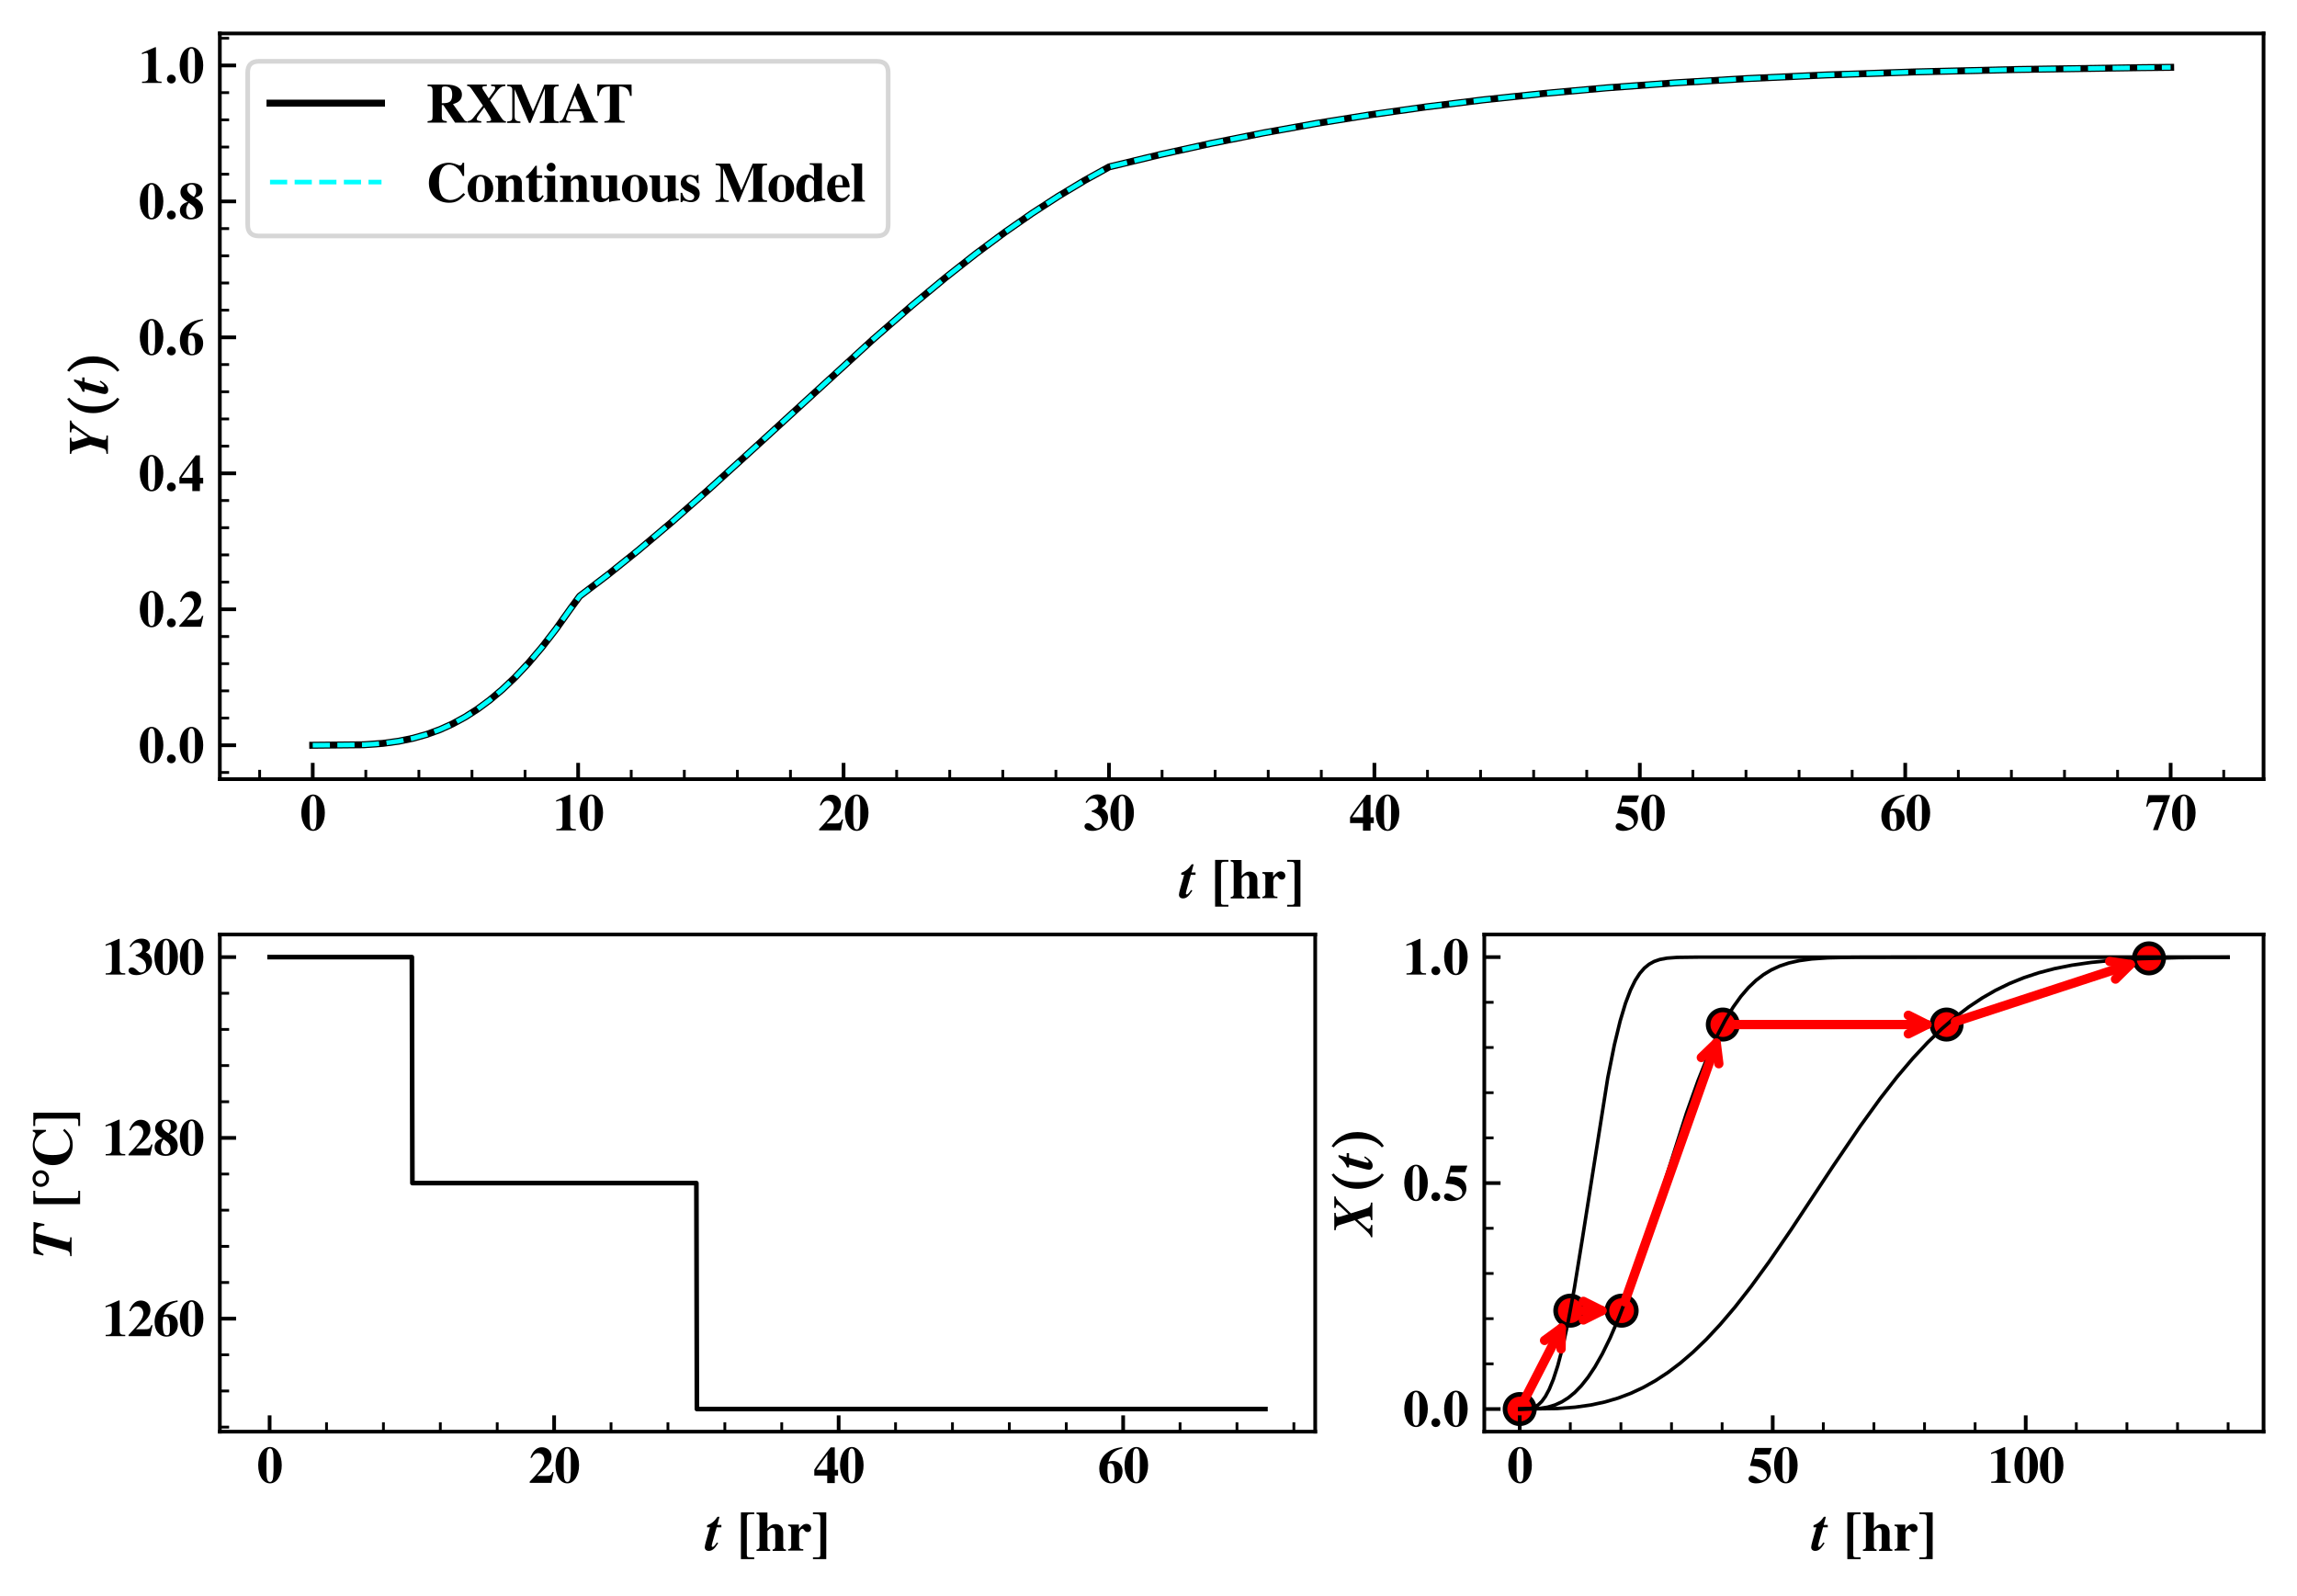 <?xml version="1.0" encoding="utf-8" standalone="no"?>
<!DOCTYPE svg PUBLIC "-//W3C//DTD SVG 1.1//EN"
  "http://www.w3.org/Graphics/SVG/1.1/DTD/svg11.dtd">
<svg xmlns:xlink="http://www.w3.org/1999/xlink" width="494.44pt" height="343.563pt" viewBox="0 0 494.44 343.563" xmlns="http://www.w3.org/2000/svg" version="1.1">
 <defs>
  <style type="text/css">*{stroke-linejoin: round; stroke-linecap: butt}</style>
 </defs>
 <g id="figure_1">
  <g id="patch_1">
   <path d="M 0 343.563 
L 494.44 343.563 
L 494.44 0 
L 0 0 
z
" style="fill: #ffffff"/>
  </g>
  <g id="axes_1">
   <g id="patch_2">
    <path d="M 47.32 167.712 
L 487.24 167.712 
L 487.24 7.2 
L 47.32 7.2 
z
" style="fill: #ffffff"/>
   </g>
   <g id="matplotlib.axis_1">
    <g id="xtick_1">
     <g id="line2d_1">
      <defs>
       <path id="m9b2e7200a1" d="M 0 0 
L 0 -3.5 
" style="stroke: #000000; stroke-width: 0.8"/>
      </defs>
      <g>
       <use xlink:href="#m9b2e7200a1" x="67.316" y="167.712" style="stroke: #000000; stroke-width: 0.8"/>
      </g>
     </g>
     <g id="text_1">
      <!-- $\mathdefault{0}$ -->
      <g transform="translate(64.589 178.735) scale(0.11 -0.11)">
       <defs>
        <path id="TeXGyreTermesX-Bold-30" d="M 3046 2166 
C 3046 3440 2426 4403 1600 4403 
C 1184 4403 762 4123 499 3664 
C 294 3313 154 2714 154 2185 
C 154 873 755 -64 1606 -64 
C 2432 -64 3046 886 3046 2166 
z
M 2035 1434 
C 2035 1058 1984 561 1926 389 
C 1856 203 1754 114 1606 114 
C 1286 114 1165 491 1165 1434 
L 1165 2892 
C 1165 3855 1286 4224 1594 4224 
C 1907 4224 2035 3829 2035 2892 
L 2035 1434 
z
" transform="scale(0.016)"/>
       </defs>
       <use xlink:href="#TeXGyreTermesX-Bold-30" transform="scale(0.996)"/>
      </g>
     </g>
    </g>
    <g id="xtick_2">
     <g id="line2d_2">
      <g>
       <use xlink:href="#m9b2e7200a1" x="124.448" y="167.712" style="stroke: #000000; stroke-width: 0.8"/>
      </g>
     </g>
     <g id="text_2">
      <!-- $\mathdefault{10}$ -->
      <g transform="translate(118.994 178.735) scale(0.11 -0.11)">
       <defs>
        <path id="TeXGyreTermesX-Bold-31" d="M 2829 0 
L 2829 159 
C 2246 159 2138 255 2138 746 
L 2138 4384 
L 2029 4384 
L 416 3686 
L 416 3521 
C 474 3540 525 3559 544 3572 
C 717 3635 877 3680 960 3680 
C 1120 3680 1190 3540 1190 3241 
L 1190 790 
C 1190 267 1062 159 429 159 
L 429 0 
L 2829 0 
z
" transform="scale(0.016)"/>
       </defs>
       <use xlink:href="#TeXGyreTermesX-Bold-31" transform="scale(0.996)"/>
       <use xlink:href="#TeXGyreTermesX-Bold-30" transform="translate(49.813 0) scale(0.996)"/>
      </g>
     </g>
    </g>
    <g id="xtick_3">
     <g id="line2d_3">
      <g>
       <use xlink:href="#m9b2e7200a1" x="181.581" y="167.712" style="stroke: #000000; stroke-width: 0.8"/>
      </g>
     </g>
     <g id="text_3">
      <!-- $\mathdefault{20}$ -->
      <g transform="translate(176.126 178.735) scale(0.11 -0.11)">
       <defs>
        <path id="TeXGyreTermesX-Bold-32" d="M 3059 1341 
L 2906 1341 
C 2720 884 2643 846 1990 846 
L 1024 846 
L 2061 1824 
C 2566 2301 2790 2726 2790 3210 
C 2790 3889 2298 4373 1606 4373 
C 1286 4373 979 4245 755 4016 
C 506 3768 378 3552 198 3075 
L 378 3075 
C 576 3469 813 3648 1158 3648 
C 1440 3648 1651 3527 1792 3298 
C 1869 3164 1920 2987 1920 2841 
C 1920 2561 1798 2211 1594 1900 
C 1267 1405 1043 1137 109 146 
L 109 0 
L 2771 0 
L 3059 1341 
z
" transform="scale(0.016)"/>
       </defs>
       <use xlink:href="#TeXGyreTermesX-Bold-32" transform="scale(0.996)"/>
       <use xlink:href="#TeXGyreTermesX-Bold-30" transform="translate(49.813 0) scale(0.996)"/>
      </g>
     </g>
    </g>
    <g id="xtick_4">
     <g id="line2d_4">
      <g>
       <use xlink:href="#m9b2e7200a1" x="238.713" y="167.712" style="stroke: #000000; stroke-width: 0.8"/>
      </g>
     </g>
     <g id="text_4">
      <!-- $\mathdefault{30}$ -->
      <g transform="translate(233.259 178.735) scale(0.11 -0.11)">
       <defs>
        <path id="TeXGyreTermesX-Bold-33" d="M 2995 1596 
C 2995 1889 2899 2164 2714 2387 
C 2579 2540 2470 2617 2214 2732 
C 2624 2981 2746 3165 2746 3541 
C 2746 4090 2355 4416 1702 4416 
C 1069 4416 589 4097 237 3440 
L 371 3364 
C 614 3753 826 3900 1158 3900 
C 1562 3900 1811 3645 1811 3242 
C 1811 2822 1587 2598 979 2406 
L 979 2297 
C 1510 2112 1722 2004 1952 1786 
C 2150 1601 2266 1314 2266 1007 
C 2266 548 2022 254 1638 254 
C 1485 254 1363 324 1152 528 
C 902 778 710 880 518 880 
C 275 880 102 728 102 510 
C 102 166 493 -64 1082 -64 
C 2150 -64 2995 664 2995 1596 
z
" transform="scale(0.016)"/>
       </defs>
       <use xlink:href="#TeXGyreTermesX-Bold-33" transform="scale(0.996)"/>
       <use xlink:href="#TeXGyreTermesX-Bold-30" transform="translate(49.813 0) scale(0.996)"/>
      </g>
     </g>
    </g>
    <g id="xtick_5">
     <g id="line2d_5">
      <g>
       <use xlink:href="#m9b2e7200a1" x="295.846" y="167.712" style="stroke: #000000; stroke-width: 0.8"/>
      </g>
     </g>
     <g id="text_5">
      <!-- $\mathdefault{40}$ -->
      <g transform="translate(290.391 178.735) scale(0.11 -0.11)">
       <defs>
        <path id="TeXGyreTermesX-Bold-34" d="M 3040 896 
L 3040 1602 
L 2637 1602 
L 2637 4352 
L 2125 4352 
L 1747 3863 
C 928 2803 506 2219 122 1615 
L 122 896 
L 1709 896 
L 1709 -32 
L 2637 -32 
L 2637 896 
L 3040 896 
z
M 1722 1602 
L 384 1602 
L 1722 3488 
L 1722 1602 
z
" transform="scale(0.016)"/>
       </defs>
       <use xlink:href="#TeXGyreTermesX-Bold-34" transform="scale(0.996)"/>
       <use xlink:href="#TeXGyreTermesX-Bold-30" transform="translate(49.813 0) scale(0.996)"/>
      </g>
     </g>
    </g>
    <g id="xtick_6">
     <g id="line2d_6">
      <g>
       <use xlink:href="#m9b2e7200a1" x="352.978" y="167.712" style="stroke: #000000; stroke-width: 0.8"/>
      </g>
     </g>
     <g id="text_6">
      <!-- $\mathdefault{50}$ -->
      <g transform="translate(347.524 178.735) scale(0.11 -0.11)">
       <defs>
        <path id="TeXGyreTermesX-Bold-35" d="M 3008 4288 
L 947 4288 
L 326 2093 
C 934 2049 1197 2010 1478 1921 
C 2048 1743 2387 1381 2387 960 
C 2387 604 2106 324 1747 324 
C 1600 324 1427 400 1171 591 
C 896 795 704 877 538 877 
C 307 877 141 718 141 496 
C 141 159 512 -64 1082 -64 
C 2138 -64 2886 575 2886 1476 
C 2886 2140 2477 2652 1779 2850 
C 1536 2920 1338 2946 813 2946 
L 954 3481 
L 2733 3481 
L 3008 4288 
z
" transform="scale(0.016)"/>
       </defs>
       <use xlink:href="#TeXGyreTermesX-Bold-35" transform="scale(0.996)"/>
       <use xlink:href="#TeXGyreTermesX-Bold-30" transform="translate(49.813 0) scale(0.996)"/>
      </g>
     </g>
    </g>
    <g id="xtick_7">
     <g id="line2d_7">
      <g>
       <use xlink:href="#m9b2e7200a1" x="410.111" y="167.712" style="stroke: #000000; stroke-width: 0.8"/>
      </g>
     </g>
     <g id="text_7">
      <!-- $\mathdefault{60}$ -->
      <g transform="translate(404.656 178.735) scale(0.11 -0.11)">
       <defs>
        <path id="TeXGyreTermesX-Bold-36" d="M 3040 1427 
C 3040 2193 2573 2688 1843 2688 
C 1638 2688 1498 2663 1306 2580 
C 1542 3515 2074 4030 3008 4221 
L 3008 4387 
C 2157 4266 1760 4126 1274 3796 
C 557 3307 179 2596 179 1752 
C 179 654 768 -64 1664 -64 
C 2458 -64 3040 564 3040 1427 
z
M 2067 1046 
C 2067 298 1990 108 1677 108 
C 1530 108 1414 172 1350 291 
C 1242 501 1178 964 1178 1553 
C 1178 1946 1216 2307 1261 2339 
C 1312 2377 1402 2402 1491 2402 
C 1920 2402 2067 2054 2067 1046 
z
" transform="scale(0.016)"/>
       </defs>
       <use xlink:href="#TeXGyreTermesX-Bold-36" transform="scale(0.996)"/>
       <use xlink:href="#TeXGyreTermesX-Bold-30" transform="translate(49.813 0) scale(0.996)"/>
      </g>
     </g>
    </g>
    <g id="xtick_8">
     <g id="line2d_8">
      <g>
       <use xlink:href="#m9b2e7200a1" x="467.243" y="167.712" style="stroke: #000000; stroke-width: 0.8"/>
      </g>
     </g>
     <g id="text_8">
      <!-- $\mathdefault{70}$ -->
      <g transform="translate(461.789 178.735) scale(0.11 -0.11)">
       <defs>
        <path id="TeXGyreTermesX-Bold-37" d="M 3053 4327 
L 390 4327 
L 109 2916 
L 269 2916 
C 390 3322 544 3456 896 3456 
L 2221 3456 
L 941 32 
L 1549 32 
L 3053 4327 
z
" transform="scale(0.016)"/>
       </defs>
       <use xlink:href="#TeXGyreTermesX-Bold-37" transform="scale(0.996)"/>
       <use xlink:href="#TeXGyreTermesX-Bold-30" transform="translate(49.813 0) scale(0.996)"/>
      </g>
     </g>
    </g>
    <g id="xtick_9">
     <g id="line2d_9">
      <defs>
       <path id="mac0f04774a" d="M 0 0 
L 0 -2 
" style="stroke: #000000; stroke-width: 0.6"/>
      </defs>
      <g>
       <use xlink:href="#mac0f04774a" x="55.889" y="167.712" style="stroke: #000000; stroke-width: 0.6"/>
      </g>
     </g>
    </g>
    <g id="xtick_10">
     <g id="line2d_10">
      <g>
       <use xlink:href="#mac0f04774a" x="78.742" y="167.712" style="stroke: #000000; stroke-width: 0.6"/>
      </g>
     </g>
    </g>
    <g id="xtick_11">
     <g id="line2d_11">
      <g>
       <use xlink:href="#mac0f04774a" x="90.169" y="167.712" style="stroke: #000000; stroke-width: 0.6"/>
      </g>
     </g>
    </g>
    <g id="xtick_12">
     <g id="line2d_12">
      <g>
       <use xlink:href="#mac0f04774a" x="101.595" y="167.712" style="stroke: #000000; stroke-width: 0.6"/>
      </g>
     </g>
    </g>
    <g id="xtick_13">
     <g id="line2d_13">
      <g>
       <use xlink:href="#mac0f04774a" x="113.022" y="167.712" style="stroke: #000000; stroke-width: 0.6"/>
      </g>
     </g>
    </g>
    <g id="xtick_14">
     <g id="line2d_14">
      <g>
       <use xlink:href="#mac0f04774a" x="135.875" y="167.712" style="stroke: #000000; stroke-width: 0.6"/>
      </g>
     </g>
    </g>
    <g id="xtick_15">
     <g id="line2d_15">
      <g>
       <use xlink:href="#mac0f04774a" x="147.301" y="167.712" style="stroke: #000000; stroke-width: 0.6"/>
      </g>
     </g>
    </g>
    <g id="xtick_16">
     <g id="line2d_16">
      <g>
       <use xlink:href="#mac0f04774a" x="158.728" y="167.712" style="stroke: #000000; stroke-width: 0.6"/>
      </g>
     </g>
    </g>
    <g id="xtick_17">
     <g id="line2d_17">
      <g>
       <use xlink:href="#mac0f04774a" x="170.154" y="167.712" style="stroke: #000000; stroke-width: 0.6"/>
      </g>
     </g>
    </g>
    <g id="xtick_18">
     <g id="line2d_18">
      <g>
       <use xlink:href="#mac0f04774a" x="193.007" y="167.712" style="stroke: #000000; stroke-width: 0.6"/>
      </g>
     </g>
    </g>
    <g id="xtick_19">
     <g id="line2d_19">
      <g>
       <use xlink:href="#mac0f04774a" x="204.434" y="167.712" style="stroke: #000000; stroke-width: 0.6"/>
      </g>
     </g>
    </g>
    <g id="xtick_20">
     <g id="line2d_20">
      <g>
       <use xlink:href="#mac0f04774a" x="215.86" y="167.712" style="stroke: #000000; stroke-width: 0.6"/>
      </g>
     </g>
    </g>
    <g id="xtick_21">
     <g id="line2d_21">
      <g>
       <use xlink:href="#mac0f04774a" x="227.287" y="167.712" style="stroke: #000000; stroke-width: 0.6"/>
      </g>
     </g>
    </g>
    <g id="xtick_22">
     <g id="line2d_22">
      <g>
       <use xlink:href="#mac0f04774a" x="250.14" y="167.712" style="stroke: #000000; stroke-width: 0.6"/>
      </g>
     </g>
    </g>
    <g id="xtick_23">
     <g id="line2d_23">
      <g>
       <use xlink:href="#mac0f04774a" x="261.566" y="167.712" style="stroke: #000000; stroke-width: 0.6"/>
      </g>
     </g>
    </g>
    <g id="xtick_24">
     <g id="line2d_24">
      <g>
       <use xlink:href="#mac0f04774a" x="272.993" y="167.712" style="stroke: #000000; stroke-width: 0.6"/>
      </g>
     </g>
    </g>
    <g id="xtick_25">
     <g id="line2d_25">
      <g>
       <use xlink:href="#mac0f04774a" x="284.419" y="167.712" style="stroke: #000000; stroke-width: 0.6"/>
      </g>
     </g>
    </g>
    <g id="xtick_26">
     <g id="line2d_26">
      <g>
       <use xlink:href="#mac0f04774a" x="307.272" y="167.712" style="stroke: #000000; stroke-width: 0.6"/>
      </g>
     </g>
    </g>
    <g id="xtick_27">
     <g id="line2d_27">
      <g>
       <use xlink:href="#mac0f04774a" x="318.699" y="167.712" style="stroke: #000000; stroke-width: 0.6"/>
      </g>
     </g>
    </g>
    <g id="xtick_28">
     <g id="line2d_28">
      <g>
       <use xlink:href="#mac0f04774a" x="330.125" y="167.712" style="stroke: #000000; stroke-width: 0.6"/>
      </g>
     </g>
    </g>
    <g id="xtick_29">
     <g id="line2d_29">
      <g>
       <use xlink:href="#mac0f04774a" x="341.552" y="167.712" style="stroke: #000000; stroke-width: 0.6"/>
      </g>
     </g>
    </g>
    <g id="xtick_30">
     <g id="line2d_30">
      <g>
       <use xlink:href="#mac0f04774a" x="364.405" y="167.712" style="stroke: #000000; stroke-width: 0.6"/>
      </g>
     </g>
    </g>
    <g id="xtick_31">
     <g id="line2d_31">
      <g>
       <use xlink:href="#mac0f04774a" x="375.831" y="167.712" style="stroke: #000000; stroke-width: 0.6"/>
      </g>
     </g>
    </g>
    <g id="xtick_32">
     <g id="line2d_32">
      <g>
       <use xlink:href="#mac0f04774a" x="387.258" y="167.712" style="stroke: #000000; stroke-width: 0.6"/>
      </g>
     </g>
    </g>
    <g id="xtick_33">
     <g id="line2d_33">
      <g>
       <use xlink:href="#mac0f04774a" x="398.684" y="167.712" style="stroke: #000000; stroke-width: 0.6"/>
      </g>
     </g>
    </g>
    <g id="xtick_34">
     <g id="line2d_34">
      <g>
       <use xlink:href="#mac0f04774a" x="421.537" y="167.712" style="stroke: #000000; stroke-width: 0.6"/>
      </g>
     </g>
    </g>
    <g id="xtick_35">
     <g id="line2d_35">
      <g>
       <use xlink:href="#mac0f04774a" x="432.964" y="167.712" style="stroke: #000000; stroke-width: 0.6"/>
      </g>
     </g>
    </g>
    <g id="xtick_36">
     <g id="line2d_36">
      <g>
       <use xlink:href="#mac0f04774a" x="444.39" y="167.712" style="stroke: #000000; stroke-width: 0.6"/>
      </g>
     </g>
    </g>
    <g id="xtick_37">
     <g id="line2d_37">
      <g>
       <use xlink:href="#mac0f04774a" x="455.817" y="167.712" style="stroke: #000000; stroke-width: 0.6"/>
      </g>
     </g>
    </g>
    <g id="xtick_38">
     <g id="line2d_38">
      <g>
       <use xlink:href="#mac0f04774a" x="478.67" y="167.712" style="stroke: #000000; stroke-width: 0.6"/>
      </g>
     </g>
    </g>
    <g id="text_9">
     <!-- \textbf{$t$ [hr]} -->
     <g transform="translate(253.908 193.321) scale(0.12 -0.12)">
      <defs>
       <path id="NewTXBMI-74" d="M 1440 837 
L 1299 926 
C 1082 588 915 415 813 415 
C 762 415 710 460 710 511 
C 710 632 826 1073 1056 1864 
L 1267 2624 
L 1798 2624 
L 1798 2893 
L 1338 2893 
L 1587 3808 
L 1363 3808 
C 1018 3303 698 3037 192 2848 
L 192 2624 
L 518 2624 
L 83 1105 
C -13 773 -70 499 -70 383 
C -70 135 109 -32 378 -32 
C 762 -32 1018 180 1440 837 
z
" transform="scale(0.016)"/>
       <path id="TeXGyreTermesX-Bold-5b" d="M 1926 -960 
L 1926 -750 
L 1414 -750 
C 1152 -750 1094 -686 1094 -413 
L 1094 3650 
C 1094 4020 1165 4096 1523 4096 
L 1926 4096 
L 1926 4306 
L 429 4306 
L 429 -960 
L 1926 -960 
z
" transform="scale(0.016)"/>
       <path id="TeXGyreTermesX-Bold-68" d="M 3418 -32 
L 3418 121 
C 3187 140 3104 235 3104 503 
L 3104 2086 
C 3104 2635 2765 2986 2240 2986 
C 1901 2986 1664 2859 1331 2490 
L 1331 4288 
L 102 4288 
L 102 4134 
C 397 4076 442 4024 442 3763 
L 442 504 
C 442 236 390 178 102 121 
L 102 -32 
L 1645 -32 
L 1645 121 
C 1408 152 1331 249 1331 485 
L 1331 2190 
C 1331 2216 1376 2279 1440 2336 
C 1581 2484 1734 2560 1882 2560 
C 2106 2560 2214 2387 2214 2030 
L 2214 484 
C 2214 249 2131 146 1914 121 
L 1914 -32 
L 3418 -32 
z
" transform="scale(0.016)"/>
       <path id="TeXGyreTermesX-Bold-72" d="M 2778 2512 
C 2778 2798 2560 3008 2259 3008 
C 1939 3008 1696 2836 1395 2410 
L 1395 2932 
L 186 2932 
L 186 2779 
C 461 2741 531 2658 531 2404 
L 531 533 
C 531 272 467 203 186 152 
L 186 0 
L 1888 0 
L 1888 165 
C 1498 165 1421 248 1421 645 
L 1421 1854 
C 1421 2186 1600 2461 1811 2461 
C 1862 2461 1920 2417 1990 2315 
C 2112 2143 2208 2086 2374 2086 
C 2611 2086 2778 2264 2778 2512 
z
" transform="scale(0.016)"/>
       <path id="TeXGyreTermesX-Bold-5d" d="M 1702 -960 
L 1702 4306 
L 205 4306 
L 205 4096 
L 608 4096 
C 966 4096 1037 4020 1037 3650 
L 1037 -413 
C 1037 -693 986 -750 717 -750 
L 205 -750 
L 205 -960 
L 1702 -960 
z
" transform="scale(0.016)"/>
      </defs>
      <use xlink:href="#NewTXBMI-74" transform="scale(0.996)"/>
      <use xlink:href="#TeXGyreTermesX-Bold-5b" transform="translate(56.887 0) scale(0.996)"/>
      <use xlink:href="#TeXGyreTermesX-Bold-68" transform="translate(90.062 0) scale(0.996)"/>
      <use xlink:href="#TeXGyreTermesX-Bold-72" transform="translate(145.455 0) scale(0.996)"/>
      <use xlink:href="#TeXGyreTermesX-Bold-5d" transform="translate(189.689 0) scale(0.996)"/>
     </g>
    </g>
   </g>
   <g id="matplotlib.axis_2">
    <g id="ytick_1">
     <g id="line2d_39">
      <defs>
       <path id="m9fe7f49602" d="M 0 0 
L 3.5 0 
" style="stroke: #000000; stroke-width: 0.8"/>
      </defs>
      <g>
       <use xlink:href="#m9fe7f49602" x="47.32" y="160.416" style="stroke: #000000; stroke-width: 0.8"/>
      </g>
     </g>
     <g id="text_10">
      <!-- $\mathdefault{0.0}$ -->
      <g transform="translate(29.823 164.178) scale(0.11 -0.11)">
       <defs>
        <path id="NewTXBMI-93" d="M 1344 473 
C 1344 768 1101 1017 800 1017 
C 493 1017 262 761 262 473 
C 262 173 493 -64 800 -64 
C 1101 -64 1344 166 1344 473 
z
" transform="scale(0.016)"/>
       </defs>
       <use xlink:href="#TeXGyreTermesX-Bold-30" transform="scale(0.996)"/>
       <use xlink:href="#NewTXBMI-93" transform="translate(51.407 0) scale(0.996)"/>
       <use xlink:href="#TeXGyreTermesX-Bold-30" transform="translate(78.007 0) scale(0.996)"/>
      </g>
     </g>
    </g>
    <g id="ytick_2">
     <g id="line2d_40">
      <g>
       <use xlink:href="#m9fe7f49602" x="47.32" y="131.15" style="stroke: #000000; stroke-width: 0.8"/>
      </g>
     </g>
     <g id="text_11">
      <!-- $\mathdefault{0.2}$ -->
      <g transform="translate(29.823 134.912) scale(0.11 -0.11)">
       <use xlink:href="#TeXGyreTermesX-Bold-30" transform="scale(0.996)"/>
       <use xlink:href="#NewTXBMI-93" transform="translate(51.407 0) scale(0.996)"/>
       <use xlink:href="#TeXGyreTermesX-Bold-32" transform="translate(78.007 0) scale(0.996)"/>
      </g>
     </g>
    </g>
    <g id="ytick_3">
     <g id="line2d_41">
      <g>
       <use xlink:href="#m9fe7f49602" x="47.32" y="101.885" style="stroke: #000000; stroke-width: 0.8"/>
      </g>
     </g>
     <g id="text_12">
      <!-- $\mathdefault{0.4}$ -->
      <g transform="translate(29.823 105.647) scale(0.11 -0.11)">
       <use xlink:href="#TeXGyreTermesX-Bold-30" transform="scale(0.996)"/>
       <use xlink:href="#NewTXBMI-93" transform="translate(51.407 0) scale(0.996)"/>
       <use xlink:href="#TeXGyreTermesX-Bold-34" transform="translate(78.007 0) scale(0.996)"/>
      </g>
     </g>
    </g>
    <g id="ytick_4">
     <g id="line2d_42">
      <g>
       <use xlink:href="#m9fe7f49602" x="47.32" y="72.619" style="stroke: #000000; stroke-width: 0.8"/>
      </g>
     </g>
     <g id="text_13">
      <!-- $\mathdefault{0.6}$ -->
      <g transform="translate(29.823 76.381) scale(0.11 -0.11)">
       <use xlink:href="#TeXGyreTermesX-Bold-30" transform="scale(0.996)"/>
       <use xlink:href="#NewTXBMI-93" transform="translate(51.407 0) scale(0.996)"/>
       <use xlink:href="#TeXGyreTermesX-Bold-36" transform="translate(78.007 0) scale(0.996)"/>
      </g>
     </g>
    </g>
    <g id="ytick_5">
     <g id="line2d_43">
      <g>
       <use xlink:href="#m9fe7f49602" x="47.32" y="43.354" style="stroke: #000000; stroke-width: 0.8"/>
      </g>
     </g>
     <g id="text_14">
      <!-- $\mathdefault{0.8}$ -->
      <g transform="translate(29.823 47.115) scale(0.11 -0.11)">
       <defs>
        <path id="TeXGyreTermesX-Bold-38" d="M 3021 1212 
C 3021 1768 2746 2164 2061 2597 
C 2675 2815 2931 3075 2931 3483 
C 2931 4051 2445 4409 1683 4409 
C 819 4409 250 3961 250 3292 
C 250 2814 506 2462 1139 2086 
C 774 1965 627 1881 461 1722 
C 275 1543 179 1301 179 1020 
C 179 370 723 -64 1536 -64 
C 2426 -64 3021 447 3021 1212 
z
M 2170 3439 
C 2170 3139 2118 2993 1907 2712 
C 1370 2986 1075 3337 1075 3694 
C 1075 3994 1306 4224 1606 4224 
C 1965 4224 2170 3937 2170 3439 
z
M 2131 829 
C 2131 402 1920 140 1574 140 
C 1184 140 954 478 954 1046 
C 954 1397 1024 1595 1280 1971 
C 1978 1505 2131 1301 2131 829 
z
" transform="scale(0.016)"/>
       </defs>
       <use xlink:href="#TeXGyreTermesX-Bold-30" transform="scale(0.996)"/>
       <use xlink:href="#NewTXBMI-93" transform="translate(51.407 0) scale(0.996)"/>
       <use xlink:href="#TeXGyreTermesX-Bold-38" transform="translate(78.007 0) scale(0.996)"/>
      </g>
     </g>
    </g>
    <g id="ytick_6">
     <g id="line2d_44">
      <g>
       <use xlink:href="#m9fe7f49602" x="47.32" y="14.088" style="stroke: #000000; stroke-width: 0.8"/>
      </g>
     </g>
     <g id="text_15">
      <!-- $\mathdefault{1.0}$ -->
      <g transform="translate(29.823 17.85) scale(0.11 -0.11)">
       <use xlink:href="#TeXGyreTermesX-Bold-31" transform="scale(0.996)"/>
       <use xlink:href="#NewTXBMI-93" transform="translate(51.407 0) scale(0.996)"/>
       <use xlink:href="#TeXGyreTermesX-Bold-30" transform="translate(78.007 0) scale(0.996)"/>
      </g>
     </g>
    </g>
    <g id="ytick_7">
     <g id="line2d_45">
      <defs>
       <path id="m69450e5990" d="M 0 0 
L 2 0 
" style="stroke: #000000; stroke-width: 0.6"/>
      </defs>
      <g>
       <use xlink:href="#m69450e5990" x="47.32" y="166.269" style="stroke: #000000; stroke-width: 0.6"/>
      </g>
     </g>
    </g>
    <g id="ytick_8">
     <g id="line2d_46">
      <g>
       <use xlink:href="#m69450e5990" x="47.32" y="154.563" style="stroke: #000000; stroke-width: 0.6"/>
      </g>
     </g>
    </g>
    <g id="ytick_9">
     <g id="line2d_47">
      <g>
       <use xlink:href="#m69450e5990" x="47.32" y="148.71" style="stroke: #000000; stroke-width: 0.6"/>
      </g>
     </g>
    </g>
    <g id="ytick_10">
     <g id="line2d_48">
      <g>
       <use xlink:href="#m69450e5990" x="47.32" y="142.857" style="stroke: #000000; stroke-width: 0.6"/>
      </g>
     </g>
    </g>
    <g id="ytick_11">
     <g id="line2d_49">
      <g>
       <use xlink:href="#m69450e5990" x="47.32" y="137.004" style="stroke: #000000; stroke-width: 0.6"/>
      </g>
     </g>
    </g>
    <g id="ytick_12">
     <g id="line2d_50">
      <g>
       <use xlink:href="#m69450e5990" x="47.32" y="125.297" style="stroke: #000000; stroke-width: 0.6"/>
      </g>
     </g>
    </g>
    <g id="ytick_13">
     <g id="line2d_51">
      <g>
       <use xlink:href="#m69450e5990" x="47.32" y="119.444" style="stroke: #000000; stroke-width: 0.6"/>
      </g>
     </g>
    </g>
    <g id="ytick_14">
     <g id="line2d_52">
      <g>
       <use xlink:href="#m69450e5990" x="47.32" y="113.591" style="stroke: #000000; stroke-width: 0.6"/>
      </g>
     </g>
    </g>
    <g id="ytick_15">
     <g id="line2d_53">
      <g>
       <use xlink:href="#m69450e5990" x="47.32" y="107.738" style="stroke: #000000; stroke-width: 0.6"/>
      </g>
     </g>
    </g>
    <g id="ytick_16">
     <g id="line2d_54">
      <g>
       <use xlink:href="#m69450e5990" x="47.32" y="96.032" style="stroke: #000000; stroke-width: 0.6"/>
      </g>
     </g>
    </g>
    <g id="ytick_17">
     <g id="line2d_55">
      <g>
       <use xlink:href="#m69450e5990" x="47.32" y="90.179" style="stroke: #000000; stroke-width: 0.6"/>
      </g>
     </g>
    </g>
    <g id="ytick_18">
     <g id="line2d_56">
      <g>
       <use xlink:href="#m69450e5990" x="47.32" y="84.326" style="stroke: #000000; stroke-width: 0.6"/>
      </g>
     </g>
    </g>
    <g id="ytick_19">
     <g id="line2d_57">
      <g>
       <use xlink:href="#m69450e5990" x="47.32" y="78.472" style="stroke: #000000; stroke-width: 0.6"/>
      </g>
     </g>
    </g>
    <g id="ytick_20">
     <g id="line2d_58">
      <g>
       <use xlink:href="#m69450e5990" x="47.32" y="66.766" style="stroke: #000000; stroke-width: 0.6"/>
      </g>
     </g>
    </g>
    <g id="ytick_21">
     <g id="line2d_59">
      <g>
       <use xlink:href="#m69450e5990" x="47.32" y="60.913" style="stroke: #000000; stroke-width: 0.6"/>
      </g>
     </g>
    </g>
    <g id="ytick_22">
     <g id="line2d_60">
      <g>
       <use xlink:href="#m69450e5990" x="47.32" y="55.06" style="stroke: #000000; stroke-width: 0.6"/>
      </g>
     </g>
    </g>
    <g id="ytick_23">
     <g id="line2d_61">
      <g>
       <use xlink:href="#m69450e5990" x="47.32" y="49.207" style="stroke: #000000; stroke-width: 0.6"/>
      </g>
     </g>
    </g>
    <g id="ytick_24">
     <g id="line2d_62">
      <g>
       <use xlink:href="#m69450e5990" x="47.32" y="37.501" style="stroke: #000000; stroke-width: 0.6"/>
      </g>
     </g>
    </g>
    <g id="ytick_25">
     <g id="line2d_63">
      <g>
       <use xlink:href="#m69450e5990" x="47.32" y="31.648" style="stroke: #000000; stroke-width: 0.6"/>
      </g>
     </g>
    </g>
    <g id="ytick_26">
     <g id="line2d_64">
      <g>
       <use xlink:href="#m69450e5990" x="47.32" y="25.794" style="stroke: #000000; stroke-width: 0.6"/>
      </g>
     </g>
    </g>
    <g id="ytick_27">
     <g id="line2d_65">
      <g>
       <use xlink:href="#m69450e5990" x="47.32" y="19.941" style="stroke: #000000; stroke-width: 0.6"/>
      </g>
     </g>
    </g>
    <g id="ytick_28">
     <g id="line2d_66">
      <g>
       <use xlink:href="#m69450e5990" x="47.32" y="8.235" style="stroke: #000000; stroke-width: 0.6"/>
      </g>
     </g>
    </g>
    <g id="text_16">
     <!-- $Y(t)$ -->
     <g transform="translate(23.229 98.586) rotate(-90) scale(0.12 -0.12)">
      <defs>
       <path id="NewTXBMI-5f" d="M 4218 4127 
L 4218 4288 
L 2886 4288 
L 2886 4121 
C 3226 4121 3315 4063 3315 3838 
C 3315 3722 3283 3645 3149 3452 
L 2323 2256 
L 2163 2751 
L 2042 3130 
C 1894 3555 1830 3780 1830 3896 
C 1830 4076 1926 4121 2278 4121 
L 2278 4288 
L 467 4288 
L 467 4127 
C 794 4082 813 4063 934 3723 
L 1498 2006 
L 1114 622 
C 998 256 909 192 467 160 
L 467 0 
L 2528 0 
L 2528 166 
C 2112 166 2035 211 2035 449 
C 2035 533 2042 578 2086 739 
L 2419 1966 
L 3635 3683 
C 3853 3978 3974 4075 4218 4127 
z
" transform="scale(0.016)"/>
       <path id="txbsys-b9" d="M 2016 4589 
C 1088 3987 435 3078 435 1645 
C 435 326 1114 -749 1997 -1293 
L 2163 -1062 
C 1318 -397 1178 634 1178 1664 
C 1178 2701 1338 3693 2163 4358 
L 2016 4589 
z
" transform="scale(0.016)"/>
       <path id="txbsys-ba" d="M 582 4589 
L 435 4358 
C 1261 3693 1421 2701 1421 1664 
C 1421 634 1280 -397 435 -1062 
L 602 -1293 
C 1485 -749 2163 326 2163 1645 
C 2163 3078 1510 3987 582 4589 
z
" transform="scale(0.016)"/>
      </defs>
      <use xlink:href="#NewTXBMI-5f" transform="scale(0.996)"/>
      <use xlink:href="#txbsys-b9" transform="translate(73.624 0) scale(0.996)"/>
      <use xlink:href="#NewTXBMI-74" transform="translate(115.865 0) scale(0.996)"/>
      <use xlink:href="#txbsys-ba" transform="translate(147.846 0) scale(0.996)"/>
     </g>
    </g>
   </g>
   <g id="line2d_67">
    <path d="M 67.316 160.416 
L 78.334 160.305 
L 82.377 160.013 
L 85.829 159.545 
L 88.964 158.897 
L 91.9 158.065 
L 94.707 157.038 
L 97.435 155.804 
L 100.114 154.346 
L 102.774 152.645 
L 105.437 150.675 
L 108.129 148.405 
L 110.868 145.801 
L 113.68 142.817 
L 116.588 139.402 
L 119.619 135.492 
L 122.81 131.006 
L 124.778 128.323 
L 130.833 123.726 
L 137.312 118.524 
L 144.427 112.519 
L 152.605 105.316 
L 163.208 95.661 
L 187.947 73.028 
L 196.286 65.771 
L 203.509 59.775 
L 210.103 54.584 
L 216.286 49.997 
L 222.189 45.892 
L 227.892 42.194 
L 233.463 38.845 
L 238.743 35.924 
L 249.741 33.275 
L 260.791 30.842 
L 271.961 28.611 
L 283.319 26.569 
L 294.937 24.708 
L 306.895 23.018 
L 319.289 21.492 
L 332.23 20.125 
L 345.868 18.909 
L 360.386 17.841 
L 376.031 16.916 
L 393.16 16.13 
L 412.301 15.479 
L 434.305 14.958 
L 460.68 14.565 
L 467.243 14.496 
L 467.243 14.496 
" clip-path="url(#p02173a7a57)" style="fill: none; stroke: #000000; stroke-width: 1.5; stroke-linecap: square"/>
   </g>
   <g id="line2d_68">
    <path d="M 67.316 160.416 
L 78.334 160.305 
L 82.377 160.013 
L 85.829 159.545 
L 88.96 158.897 
L 91.896 158.065 
L 94.703 157.039 
L 97.431 155.805 
L 100.11 154.348 
L 102.77 152.647 
L 105.433 150.677 
L 108.125 148.408 
L 110.865 145.803 
L 113.676 142.82 
L 116.584 139.404 
L 119.615 135.495 
L 122.806 131.009 
L 124.782 128.316 
L 130.837 123.718 
L 137.32 118.512 
L 144.435 112.507 
L 152.613 105.304 
L 163.22 95.645 
L 187.927 73.04 
L 196.27 65.78 
L 203.493 59.783 
L 210.087 54.592 
L 216.27 50.005 
L 222.173 45.899 
L 227.88 42.198 
L 233.451 38.848 
L 238.743 35.92 
L 249.741 33.271 
L 260.791 30.839 
L 271.961 28.608 
L 283.319 26.567 
L 294.937 24.705 
L 306.895 23.016 
L 319.289 21.49 
L 332.234 20.123 
L 345.872 18.908 
L 360.39 17.84 
L 376.039 16.915 
L 393.172 16.129 
L 412.317 15.478 
L 434.329 14.958 
L 460.712 14.565 
L 467.243 14.496 
L 467.243 14.496 
" clip-path="url(#p02173a7a57)" style="fill: none; stroke-dasharray: 3.7,1.6; stroke-dashoffset: 0; stroke: #00ffff"/>
   </g>
   <g id="patch_3">
    <path d="M 47.32 167.712 
L 47.32 7.2 
" style="fill: none; stroke: #000000; stroke-width: 0.8; stroke-linejoin: miter; stroke-linecap: square"/>
   </g>
   <g id="patch_4">
    <path d="M 487.24 167.712 
L 487.24 7.2 
" style="fill: none; stroke: #000000; stroke-width: 0.8; stroke-linejoin: miter; stroke-linecap: square"/>
   </g>
   <g id="patch_5">
    <path d="M 47.32 167.712 
L 487.24 167.712 
" style="fill: none; stroke: #000000; stroke-width: 0.8; stroke-linejoin: miter; stroke-linecap: square"/>
   </g>
   <g id="patch_6">
    <path d="M 47.32 7.2 
L 487.24 7.2 
" style="fill: none; stroke: #000000; stroke-width: 0.8; stroke-linejoin: miter; stroke-linecap: square"/>
   </g>
   <g id="legend_1">
    <g id="patch_7">
     <path d="M 55.72 50.789 
L 188.781 50.789 
Q 191.181 50.789 191.181 48.389 
L 191.181 15.6 
Q 191.181 13.2 188.781 13.2 
L 55.72 13.2 
Q 53.32 13.2 53.32 15.6 
L 53.32 48.389 
Q 53.32 50.789 55.72 50.789 
z
" style="fill: #ffffff; opacity: 0.8; stroke: #cccccc; stroke-linejoin: miter"/>
    </g>
    <g id="line2d_69">
     <path d="M 58.12 22.2 
L 70.12 22.2 
L 82.12 22.2 
" style="fill: none; stroke: #000000; stroke-width: 1.5; stroke-linecap: square"/>
    </g>
    <g id="text_17">
     <!-- \textbf{RXMAT} -->
     <g transform="translate(91.72 26.4) scale(0.12 -0.12)">
      <defs>
       <path id="TeXGyreTermesX-Bold-52" d="M 4576 0 
L 4576 159 
C 4461 159 4378 197 4314 280 
L 3027 2086 
C 3405 2207 3565 2290 3744 2448 
C 3930 2620 4032 2873 4032 3159 
C 4032 3889 3398 4288 2227 4288 
L 166 4288 
L 166 4110 
C 640 4110 730 4015 730 3557 
L 730 744 
C 730 280 666 216 166 159 
L 166 0 
L 2330 0 
L 2330 159 
C 1830 223 1766 292 1766 742 
L 1766 1984 
L 1939 1984 
L 3264 0 
L 4576 0 
z
M 2938 3130 
C 2938 2723 2842 2474 2637 2340 
C 2470 2232 2253 2187 1766 2187 
L 1766 3805 
C 1766 3843 1792 3938 1811 3977 
C 1850 4040 1952 4072 2112 4072 
C 2701 4072 2938 3799 2938 3130 
z
" transform="scale(0.016)"/>
       <path id="TeXGyreTermesX-Bold-58" d="M 4474 0 
L 4474 159 
C 4256 159 4160 242 3853 700 
L 2688 2499 
L 3200 3203 
C 3763 3964 3930 4085 4403 4129 
L 4403 4288 
L 2803 4288 
L 2803 4129 
C 2861 4119 2912 4119 2931 4110 
C 3187 4110 3264 4053 3264 3900 
C 3264 3765 3194 3632 2893 3225 
L 2534 2734 
L 1914 3686 
C 1830 3812 1818 3844 1818 3920 
C 1818 4058 1894 4110 2125 4110 
C 2157 4110 2234 4110 2323 4129 
L 2323 4288 
L 109 4288 
L 109 4129 
C 339 4110 422 4047 621 3761 
L 1888 1916 
L 768 514 
C 576 280 422 197 102 159 
L 102 0 
L 1702 0 
L 1702 159 
C 1312 197 1184 261 1184 419 
C 1184 559 1312 761 1786 1395 
L 2029 1719 
L 2675 675 
C 2752 552 2810 398 2810 327 
C 2810 218 2701 159 2477 159 
C 2451 159 2381 159 2298 159 
L 2298 0 
L 4474 0 
z
" transform="scale(0.016)"/>
       <path id="TeXGyreTermesX-Bold-4d" d="M 5894 -32 
L 5894 127 
C 5395 191 5331 262 5331 715 
L 5331 3540 
C 5331 4001 5427 4096 5894 4096 
L 5894 4274 
L 4282 4274 
L 3002 1268 
L 1722 4274 
L 102 4274 
L 102 4115 
C 570 4077 672 3994 672 3663 
L 672 637 
C 672 254 589 178 90 127 
L 90 -32 
L 1587 -32 
L 1587 127 
C 1062 165 941 286 941 758 
L 941 3752 
L 2554 -32 
L 2726 -32 
L 4339 3848 
L 4339 605 
C 4339 248 4250 172 3770 127 
L 3770 -32 
L 5894 -32 
z
" transform="scale(0.016)"/>
       <path id="TeXGyreTermesX-Bold-41" d="M 4410 0 
L 4410 159 
C 4128 159 4058 248 3712 1042 
L 2285 4384 
L 2106 4384 
L 685 902 
C 442 305 365 216 58 159 
L 58 0 
L 1357 0 
L 1357 159 
C 979 159 832 232 832 406 
C 832 492 877 647 1018 1013 
L 1114 1280 
L 2554 1280 
C 2771 761 2848 532 2848 387 
C 2848 243 2765 184 2541 184 
L 2336 159 
L 2336 0 
L 4410 0 
z
M 2458 1528 
L 1210 1528 
L 1811 3057 
L 2458 1528 
z
" transform="scale(0.016)"/>
       <path id="TeXGyreTermesX-Bold-54" d="M 4070 3013 
L 4058 4288 
L 218 4288 
L 198 3013 
L 384 3013 
C 493 3777 826 4072 1619 4072 
L 1619 740 
C 1619 272 1549 204 998 159 
L 998 0 
L 3283 0 
L 3283 178 
C 2726 178 2656 242 2656 724 
L 2656 4072 
C 3443 4072 3776 3777 3885 3013 
L 4070 3013 
z
" transform="scale(0.016)"/>
      </defs>
      <use xlink:href="#TeXGyreTermesX-Bold-52" transform="scale(0.996)"/>
      <use xlink:href="#TeXGyreTermesX-Bold-58" transform="translate(71.93 0) scale(0.996)"/>
      <use xlink:href="#TeXGyreTermesX-Bold-4d" transform="translate(143.861 0) scale(0.996)"/>
      <use xlink:href="#TeXGyreTermesX-Bold-41" transform="translate(237.908 0) scale(0.996)"/>
      <use xlink:href="#TeXGyreTermesX-Bold-54" transform="translate(303.861 0) scale(0.996)"/>
     </g>
    </g>
    <g id="line2d_70">
     <path d="M 58.12 39.194 
L 70.12 39.194 
L 82.12 39.194 
" style="fill: none; stroke-dasharray: 3.7,1.6; stroke-dashoffset: 0; stroke: #00ffff"/>
    </g>
    <g id="text_18">
     <!-- \textbf{Continuous Model} -->
     <g transform="translate(91.72 43.394) scale(0.12 -0.12)">
      <defs>
       <path id="TeXGyreTermesX-Bold-43" d="M 4397 800 
L 4205 959 
C 3827 565 3622 413 3309 292 
C 3123 216 2912 177 2733 177 
C 2310 177 1907 399 1722 729 
C 1536 1064 1446 1513 1446 2153 
C 1446 3463 1850 4160 2624 4160 
C 2925 4160 3200 4047 3475 3809 
C 3750 3570 3898 3357 4122 2880 
L 4282 2880 
L 4282 4369 
L 4109 4369 
C 4013 4127 3949 4059 3827 4059 
C 3763 4059 3680 4084 3533 4148 
C 3162 4300 2848 4370 2541 4370 
C 1267 4370 314 3394 314 2095 
C 314 790 1248 -128 2579 -128 
C 3315 -128 3750 95 4397 800 
z
" transform="scale(0.016)"/>
       <path id="TeXGyreTermesX-Bold-6f" d="M 3046 1471 
C 3046 2356 2432 3013 1606 3013 
C 794 3013 160 2349 160 1490 
C 160 587 768 -64 1606 -64 
C 2432 -64 3046 593 3046 1471 
z
M 2106 1433 
C 2106 462 1978 133 1606 133 
C 1229 133 1101 455 1101 1377 
C 1101 2487 1216 2816 1613 2816 
C 1984 2816 2106 2469 2106 1433 
z
" transform="scale(0.016)"/>
       <path id="TeXGyreTermesX-Bold-6e" d="M 3450 -32 
L 3450 121 
C 3200 140 3136 216 3136 484 
L 3136 2086 
C 3136 2635 2797 2986 2272 2986 
C 1888 2986 1594 2808 1357 2432 
L 1357 2910 
L 134 2910 
L 134 2757 
C 416 2713 474 2649 474 2381 
L 474 503 
C 474 235 422 178 134 121 
L 134 -32 
L 1677 -32 
L 1677 121 
C 1440 152 1363 249 1363 485 
L 1363 2190 
C 1363 2216 1408 2279 1472 2336 
C 1613 2484 1766 2560 1914 2560 
C 2138 2560 2246 2387 2246 2030 
L 2246 484 
C 2246 249 2163 146 1946 121 
L 1946 -32 
L 3450 -32 
z
" transform="scale(0.016)"/>
       <path id="TeXGyreTermesX-Bold-74" d="M 2125 648 
L 1965 718 
C 1837 476 1734 387 1600 387 
C 1421 387 1350 495 1350 750 
L 1350 2664 
L 1952 2664 
L 1952 2944 
L 1350 2944 
L 1350 4032 
L 1190 4032 
C 800 3479 544 3190 128 2836 
L 128 2664 
L 461 2664 
L 461 603 
C 461 190 736 -64 1178 -64 
C 1606 -64 1862 126 2125 648 
z
" transform="scale(0.016)"/>
       <path id="TeXGyreTermesX-Bold-69" d="M 1632 -32 
L 1632 121 
C 1408 152 1331 241 1331 484 
L 1331 2908 
L 102 2908 
L 102 2755 
C 384 2698 442 2641 442 2379 
L 442 503 
C 442 241 397 191 102 121 
L 102 -32 
L 1632 -32 
z
M 1370 3882 
C 1370 4162 1152 4372 877 4372 
C 602 4372 384 4162 384 3882 
C 384 3602 602 3392 877 3392 
C 1152 3392 1370 3602 1370 3882 
z
" transform="scale(0.016)"/>
       <path id="TeXGyreTermesX-Bold-75" d="M 3437 152 
L 3437 305 
C 3155 305 3078 388 3078 660 
L 3078 2944 
L 1792 2944 
L 1792 2792 
C 2112 2767 2189 2690 2189 2419 
L 2189 627 
C 1978 419 1850 349 1664 349 
C 1402 349 1306 476 1306 799 
L 1306 2944 
L 102 2944 
L 102 2792 
C 365 2741 416 2684 416 2419 
L 416 822 
C 416 266 736 -64 1267 -64 
C 1600 -64 1824 38 2195 355 
L 2195 -58 
C 2470 38 2624 63 3040 108 
L 3437 152 
z
" transform="scale(0.016)"/>
       <path id="TeXGyreTermesX-Bold-73" d="M 2310 899 
C 2310 1348 2067 1627 1427 1887 
C 992 2070 813 2228 813 2444 
C 813 2653 992 2811 1235 2811 
C 1408 2811 1574 2741 1715 2608 
C 1850 2481 1920 2360 2016 2086 
L 2176 2086 
L 2176 3008 
L 2035 3008 
C 1997 2913 1958 2881 1875 2881 
C 1837 2881 1779 2893 1677 2922 
C 1472 2985 1325 3008 1178 3008 
C 595 3008 173 2617 173 2086 
C 173 1669 435 1378 1082 1107 
C 1523 917 1696 759 1696 557 
C 1696 311 1504 146 1216 146 
C 768 146 474 432 339 986 
L 160 986 
L 160 -64 
L 320 -64 
C 390 70 429 114 486 114 
C 518 114 570 102 634 77 
C 819 4 1146 -64 1325 -64 
C 1907 -64 2310 328 2310 899 
z
" transform="scale(0.016)"/>
       <path id="TeXGyreTermesX-Bold-64" d="M 3418 152 
L 3418 305 
C 3123 305 3040 387 3040 655 
L 3040 4320 
L 1664 4320 
L 1664 4169 
C 2093 4137 2150 4093 2150 3803 
L 2150 2650 
C 1875 2942 1683 3044 1389 3044 
C 685 3044 160 2362 160 1436 
C 160 568 646 -64 1318 -64 
C 1658 -64 1869 38 2170 356 
L 2170 -58 
C 2464 25 2624 57 3021 101 
L 3418 152 
z
M 2150 739 
C 2150 702 2086 597 2010 516 
C 1882 373 1747 305 1606 305 
C 1267 305 1107 687 1107 1493 
C 1107 2313 1280 2688 1651 2688 
C 1862 2688 2061 2534 2150 2292 
L 2150 739 
z
" transform="scale(0.016)"/>
       <path id="TeXGyreTermesX-Bold-65" d="M 2726 736 
L 2573 826 
C 2310 510 2118 394 1843 394 
C 1600 394 1408 504 1280 723 
C 1158 930 1107 1149 1082 1600 
L 2694 1600 
C 2656 2115 2560 2400 2362 2642 
C 2157 2883 1856 3013 1498 3013 
C 698 3013 160 2388 160 1465 
C 160 543 685 -64 1478 -64 
C 1997 -64 2310 134 2726 736 
z
M 1907 1835 
L 1050 1835 
C 1069 2571 1184 2816 1498 2816 
C 1683 2816 1798 2718 1850 2528 
C 1882 2411 1894 2240 1907 1928 
L 1907 1835 
z
" transform="scale(0.016)"/>
       <path id="TeXGyreTermesX-Bold-6c" d="M 1632 0 
L 1632 153 
C 1421 153 1318 274 1318 528 
L 1318 4288 
L 102 4288 
L 102 4136 
C 326 4117 429 4002 429 3768 
L 429 533 
C 429 299 320 172 102 153 
L 102 0 
L 1632 0 
z
" transform="scale(0.016)"/>
      </defs>
      <use xlink:href="#TeXGyreTermesX-Bold-43" transform="scale(0.996)"/>
      <use xlink:href="#TeXGyreTermesX-Bold-6f" transform="translate(71.93 0) scale(0.996)"/>
      <use xlink:href="#TeXGyreTermesX-Bold-6e" transform="translate(121.743 0) scale(0.996)"/>
      <use xlink:href="#TeXGyreTermesX-Bold-74" transform="translate(177.136 0) scale(0.996)"/>
      <use xlink:href="#TeXGyreTermesX-Bold-69" transform="translate(210.311 0) scale(0.996)"/>
      <use xlink:href="#TeXGyreTermesX-Bold-6e" transform="translate(238.007 0) scale(0.996)"/>
      <use xlink:href="#TeXGyreTermesX-Bold-75" transform="translate(293.4 0) scale(0.996)"/>
      <use xlink:href="#TeXGyreTermesX-Bold-6f" transform="translate(348.792 0) scale(0.996)"/>
      <use xlink:href="#TeXGyreTermesX-Bold-75" transform="translate(398.605 0) scale(0.996)"/>
      <use xlink:href="#TeXGyreTermesX-Bold-73" transform="translate(453.997 0) scale(0.996)"/>
      <use xlink:href="#TeXGyreTermesX-Bold-4d" transform="translate(517.659 0) scale(0.996)"/>
      <use xlink:href="#TeXGyreTermesX-Bold-6f" transform="translate(611.706 0) scale(0.996)"/>
      <use xlink:href="#TeXGyreTermesX-Bold-64" transform="translate(661.519 0) scale(0.996)"/>
      <use xlink:href="#TeXGyreTermesX-Bold-65" transform="translate(716.911 0) scale(0.996)"/>
      <use xlink:href="#TeXGyreTermesX-Bold-6c" transform="translate(761.146 0) scale(0.996)"/>
     </g>
    </g>
   </g>
  </g>
  <g id="axes_2">
   <g id="patch_8">
    <path d="M 47.32 308.16 
L 283.104 308.16 
L 283.104 201.152 
L 47.32 201.152 
z
" style="fill: #ffffff"/>
   </g>
   <g id="matplotlib.axis_3">
    <g id="xtick_39">
     <g id="line2d_71">
      <g>
       <use xlink:href="#m9b2e7200a1" x="58.037" y="308.16" style="stroke: #000000; stroke-width: 0.8"/>
      </g>
     </g>
     <g id="text_19">
      <!-- $\mathdefault{0}$ -->
      <g transform="translate(55.31 319.183) scale(0.11 -0.11)">
       <use xlink:href="#TeXGyreTermesX-Bold-30" transform="scale(0.996)"/>
      </g>
     </g>
    </g>
    <g id="xtick_40">
     <g id="line2d_72">
      <g>
       <use xlink:href="#m9b2e7200a1" x="119.28" y="308.16" style="stroke: #000000; stroke-width: 0.8"/>
      </g>
     </g>
     <g id="text_20">
      <!-- $\mathdefault{20}$ -->
      <g transform="translate(113.825 319.183) scale(0.11 -0.11)">
       <use xlink:href="#TeXGyreTermesX-Bold-32" transform="scale(0.996)"/>
       <use xlink:href="#TeXGyreTermesX-Bold-30" transform="translate(49.813 0) scale(0.996)"/>
      </g>
     </g>
    </g>
    <g id="xtick_41">
     <g id="line2d_73">
      <g>
       <use xlink:href="#m9b2e7200a1" x="180.523" y="308.16" style="stroke: #000000; stroke-width: 0.8"/>
      </g>
     </g>
     <g id="text_21">
      <!-- $\mathdefault{40}$ -->
      <g transform="translate(175.068 319.183) scale(0.11 -0.11)">
       <use xlink:href="#TeXGyreTermesX-Bold-34" transform="scale(0.996)"/>
       <use xlink:href="#TeXGyreTermesX-Bold-30" transform="translate(49.813 0) scale(0.996)"/>
      </g>
     </g>
    </g>
    <g id="xtick_42">
     <g id="line2d_74">
      <g>
       <use xlink:href="#m9b2e7200a1" x="241.765" y="308.16" style="stroke: #000000; stroke-width: 0.8"/>
      </g>
     </g>
     <g id="text_22">
      <!-- $\mathdefault{60}$ -->
      <g transform="translate(236.311 319.183) scale(0.11 -0.11)">
       <use xlink:href="#TeXGyreTermesX-Bold-36" transform="scale(0.996)"/>
       <use xlink:href="#TeXGyreTermesX-Bold-30" transform="translate(49.813 0) scale(0.996)"/>
      </g>
     </g>
    </g>
    <g id="xtick_43">
     <g id="line2d_75">
      <g>
       <use xlink:href="#mac0f04774a" x="70.286" y="308.16" style="stroke: #000000; stroke-width: 0.6"/>
      </g>
     </g>
    </g>
    <g id="xtick_44">
     <g id="line2d_76">
      <g>
       <use xlink:href="#mac0f04774a" x="82.534" y="308.16" style="stroke: #000000; stroke-width: 0.6"/>
      </g>
     </g>
    </g>
    <g id="xtick_45">
     <g id="line2d_77">
      <g>
       <use xlink:href="#mac0f04774a" x="94.783" y="308.16" style="stroke: #000000; stroke-width: 0.6"/>
      </g>
     </g>
    </g>
    <g id="xtick_46">
     <g id="line2d_78">
      <g>
       <use xlink:href="#mac0f04774a" x="107.031" y="308.16" style="stroke: #000000; stroke-width: 0.6"/>
      </g>
     </g>
    </g>
    <g id="xtick_47">
     <g id="line2d_79">
      <g>
       <use xlink:href="#mac0f04774a" x="131.528" y="308.16" style="stroke: #000000; stroke-width: 0.6"/>
      </g>
     </g>
    </g>
    <g id="xtick_48">
     <g id="line2d_80">
      <g>
       <use xlink:href="#mac0f04774a" x="143.777" y="308.16" style="stroke: #000000; stroke-width: 0.6"/>
      </g>
     </g>
    </g>
    <g id="xtick_49">
     <g id="line2d_81">
      <g>
       <use xlink:href="#mac0f04774a" x="156.025" y="308.16" style="stroke: #000000; stroke-width: 0.6"/>
      </g>
     </g>
    </g>
    <g id="xtick_50">
     <g id="line2d_82">
      <g>
       <use xlink:href="#mac0f04774a" x="168.274" y="308.16" style="stroke: #000000; stroke-width: 0.6"/>
      </g>
     </g>
    </g>
    <g id="xtick_51">
     <g id="line2d_83">
      <g>
       <use xlink:href="#mac0f04774a" x="192.771" y="308.16" style="stroke: #000000; stroke-width: 0.6"/>
      </g>
     </g>
    </g>
    <g id="xtick_52">
     <g id="line2d_84">
      <g>
       <use xlink:href="#mac0f04774a" x="205.02" y="308.16" style="stroke: #000000; stroke-width: 0.6"/>
      </g>
     </g>
    </g>
    <g id="xtick_53">
     <g id="line2d_85">
      <g>
       <use xlink:href="#mac0f04774a" x="217.268" y="308.16" style="stroke: #000000; stroke-width: 0.6"/>
      </g>
     </g>
    </g>
    <g id="xtick_54">
     <g id="line2d_86">
      <g>
       <use xlink:href="#mac0f04774a" x="229.517" y="308.16" style="stroke: #000000; stroke-width: 0.6"/>
      </g>
     </g>
    </g>
    <g id="xtick_55">
     <g id="line2d_87">
      <g>
       <use xlink:href="#mac0f04774a" x="254.014" y="308.16" style="stroke: #000000; stroke-width: 0.6"/>
      </g>
     </g>
    </g>
    <g id="xtick_56">
     <g id="line2d_88">
      <g>
       <use xlink:href="#mac0f04774a" x="266.262" y="308.16" style="stroke: #000000; stroke-width: 0.6"/>
      </g>
     </g>
    </g>
    <g id="xtick_57">
     <g id="line2d_89">
      <g>
       <use xlink:href="#mac0f04774a" x="278.511" y="308.16" style="stroke: #000000; stroke-width: 0.6"/>
      </g>
     </g>
    </g>
    <g id="text_23">
     <!-- \textbf{$t$ [hr]} -->
     <g transform="translate(151.84 333.769) scale(0.12 -0.12)">
      <use xlink:href="#NewTXBMI-74" transform="scale(0.996)"/>
      <use xlink:href="#TeXGyreTermesX-Bold-5b" transform="translate(56.887 0) scale(0.996)"/>
      <use xlink:href="#TeXGyreTermesX-Bold-68" transform="translate(90.062 0) scale(0.996)"/>
      <use xlink:href="#TeXGyreTermesX-Bold-72" transform="translate(145.455 0) scale(0.996)"/>
      <use xlink:href="#TeXGyreTermesX-Bold-5d" transform="translate(189.689 0) scale(0.996)"/>
     </g>
    </g>
   </g>
   <g id="matplotlib.axis_4">
    <g id="ytick_29">
     <g id="line2d_90">
      <g>
       <use xlink:href="#m9fe7f49602" x="47.32" y="283.84" style="stroke: #000000; stroke-width: 0.8"/>
      </g>
     </g>
     <g id="text_24">
      <!-- $\mathdefault{1260}$ -->
      <g transform="translate(22.001 287.602) scale(0.11 -0.11)">
       <use xlink:href="#TeXGyreTermesX-Bold-31" transform="scale(0.996)"/>
       <use xlink:href="#TeXGyreTermesX-Bold-32" transform="translate(49.813 0) scale(0.996)"/>
       <use xlink:href="#TeXGyreTermesX-Bold-36" transform="translate(99.626 0) scale(0.996)"/>
       <use xlink:href="#TeXGyreTermesX-Bold-30" transform="translate(149.44 0) scale(0.996)"/>
      </g>
     </g>
    </g>
    <g id="ytick_30">
     <g id="line2d_91">
      <g>
       <use xlink:href="#m9fe7f49602" x="47.32" y="244.928" style="stroke: #000000; stroke-width: 0.8"/>
      </g>
     </g>
     <g id="text_25">
      <!-- $\mathdefault{1280}$ -->
      <g transform="translate(22.001 248.69) scale(0.11 -0.11)">
       <use xlink:href="#TeXGyreTermesX-Bold-31" transform="scale(0.996)"/>
       <use xlink:href="#TeXGyreTermesX-Bold-32" transform="translate(49.813 0) scale(0.996)"/>
       <use xlink:href="#TeXGyreTermesX-Bold-38" transform="translate(99.626 0) scale(0.996)"/>
       <use xlink:href="#TeXGyreTermesX-Bold-30" transform="translate(149.44 0) scale(0.996)"/>
      </g>
     </g>
    </g>
    <g id="ytick_31">
     <g id="line2d_92">
      <g>
       <use xlink:href="#m9fe7f49602" x="47.32" y="206.016" style="stroke: #000000; stroke-width: 0.8"/>
      </g>
     </g>
     <g id="text_26">
      <!-- $\mathdefault{1300}$ -->
      <g transform="translate(22.001 209.778) scale(0.11 -0.11)">
       <use xlink:href="#TeXGyreTermesX-Bold-31" transform="scale(0.996)"/>
       <use xlink:href="#TeXGyreTermesX-Bold-33" transform="translate(49.813 0) scale(0.996)"/>
       <use xlink:href="#TeXGyreTermesX-Bold-30" transform="translate(99.626 0) scale(0.996)"/>
       <use xlink:href="#TeXGyreTermesX-Bold-30" transform="translate(149.44 0) scale(0.996)"/>
      </g>
     </g>
    </g>
    <g id="ytick_32">
     <g id="line2d_93">
      <g>
       <use xlink:href="#m69450e5990" x="47.32" y="307.187" style="stroke: #000000; stroke-width: 0.6"/>
      </g>
     </g>
    </g>
    <g id="ytick_33">
     <g id="line2d_94">
      <g>
       <use xlink:href="#m69450e5990" x="47.32" y="299.405" style="stroke: #000000; stroke-width: 0.6"/>
      </g>
     </g>
    </g>
    <g id="ytick_34">
     <g id="line2d_95">
      <g>
       <use xlink:href="#m69450e5990" x="47.32" y="291.622" style="stroke: #000000; stroke-width: 0.6"/>
      </g>
     </g>
    </g>
    <g id="ytick_35">
     <g id="line2d_96">
      <g>
       <use xlink:href="#m69450e5990" x="47.32" y="276.058" style="stroke: #000000; stroke-width: 0.6"/>
      </g>
     </g>
    </g>
    <g id="ytick_36">
     <g id="line2d_97">
      <g>
       <use xlink:href="#m69450e5990" x="47.32" y="268.275" style="stroke: #000000; stroke-width: 0.6"/>
      </g>
     </g>
    </g>
    <g id="ytick_37">
     <g id="line2d_98">
      <g>
       <use xlink:href="#m69450e5990" x="47.32" y="260.493" style="stroke: #000000; stroke-width: 0.6"/>
      </g>
     </g>
    </g>
    <g id="ytick_38">
     <g id="line2d_99">
      <g>
       <use xlink:href="#m69450e5990" x="47.32" y="252.71" style="stroke: #000000; stroke-width: 0.6"/>
      </g>
     </g>
    </g>
    <g id="ytick_39">
     <g id="line2d_100">
      <g>
       <use xlink:href="#m69450e5990" x="47.32" y="237.146" style="stroke: #000000; stroke-width: 0.6"/>
      </g>
     </g>
    </g>
    <g id="ytick_40">
     <g id="line2d_101">
      <g>
       <use xlink:href="#m69450e5990" x="47.32" y="229.363" style="stroke: #000000; stroke-width: 0.6"/>
      </g>
     </g>
    </g>
    <g id="ytick_41">
     <g id="line2d_102">
      <g>
       <use xlink:href="#m69450e5990" x="47.32" y="221.581" style="stroke: #000000; stroke-width: 0.6"/>
      </g>
     </g>
    </g>
    <g id="ytick_42">
     <g id="line2d_103">
      <g>
       <use xlink:href="#m69450e5990" x="47.32" y="213.798" style="stroke: #000000; stroke-width: 0.6"/>
      </g>
     </g>
    </g>
    <g id="text_27">
     <!-- \textbf{$T$ [$^\circ$C]} -->
     <g transform="translate(15.407 270.992) rotate(-90) scale(0.12 -0.12)">
      <defs>
       <path id="NewTXBMI-5a" d="M 3930 3057 
L 4160 4288 
L 634 4288 
L 390 3192 
L 550 3147 
C 883 3792 1286 4057 1939 4057 
L 992 621 
C 902 288 736 160 410 160 
L 320 160 
L 320 0 
L 2438 0 
L 2438 160 
C 1984 160 1907 199 1907 404 
C 1907 501 1933 629 1978 803 
L 2874 4057 
C 3475 4057 3725 3781 3757 3070 
L 3930 3057 
z
" transform="scale(0.016)"/>
       <path id="txbsys-e" d="M 2955 1640 
C 2955 2347 2386 2915 1676 2915 
C 960 2915 397 2347 397 1640 
C 397 926 960 365 1676 365 
C 2386 365 2955 926 2955 1640 
z
M 2482 1640 
C 2482 1188 2117 838 1676 838 
C 1222 838 870 1188 870 1640 
C 870 2078 1222 2441 1676 2441 
C 2117 2441 2482 2078 2482 1640 
z
" transform="scale(0.016)"/>
      </defs>
      <use xlink:href="#NewTXBMI-5a" transform="scale(0.996)"/>
      <use xlink:href="#TeXGyreTermesX-Bold-5b" transform="translate(91.557 0) scale(0.996)"/>
      <use xlink:href="#txbsys-e" transform="translate(124.732 36.164) scale(0.727)"/>
      <use xlink:href="#TeXGyreTermesX-Bold-43" transform="translate(163.339 0) scale(0.996)"/>
      <use xlink:href="#TeXGyreTermesX-Bold-5d" transform="translate(235.27 0) scale(0.996)"/>
     </g>
    </g>
   </g>
   <g id="line2d_104">
    <path d="M 58.037 206.016 
L 88.657 206.016 
L 88.769 254.656 
L 149.9 254.656 
L 150.011 303.296 
L 272.387 303.296 
L 272.387 303.296 
" clip-path="url(#p3870d35516)" style="fill: none; stroke: #000000; stroke-linecap: square"/>
   </g>
   <g id="patch_9">
    <path d="M 47.32 308.16 
L 47.32 201.152 
" style="fill: none; stroke: #000000; stroke-width: 0.8; stroke-linejoin: miter; stroke-linecap: square"/>
   </g>
   <g id="patch_10">
    <path d="M 283.104 308.16 
L 283.104 201.152 
" style="fill: none; stroke: #000000; stroke-width: 0.8; stroke-linejoin: miter; stroke-linecap: square"/>
   </g>
   <g id="patch_11">
    <path d="M 47.32 308.16 
L 283.104 308.16 
" style="fill: none; stroke: #000000; stroke-width: 0.8; stroke-linejoin: miter; stroke-linecap: square"/>
   </g>
   <g id="patch_12">
    <path d="M 47.32 201.152 
L 283.104 201.152 
" style="fill: none; stroke: #000000; stroke-width: 0.8; stroke-linejoin: miter; stroke-linecap: square"/>
   </g>
  </g>
  <g id="axes_3">
   <g id="patch_13">
    <path d="M 319.5 308.16 
L 487.24 308.16 
L 487.24 201.152 
L 319.5 201.152 
z
" style="fill: #ffffff"/>
   </g>
   <g id="PathCollection_1">
    <defs>
     <path id="mca7f432bdd" d="M 0 3.162 
C 0.839 3.162 1.643 2.829 2.236 2.236 
C 2.829 1.643 3.162 0.839 3.162 0 
C 3.162 -0.839 2.829 -1.643 2.236 -2.236 
C 1.643 -2.829 0.839 -3.162 0 -3.162 
C -0.839 -3.162 -1.643 -2.829 -2.236 -2.236 
C -2.829 -1.643 -3.162 -0.839 -3.162 0 
C -3.162 0.839 -2.829 1.643 -2.236 2.236 
C -1.643 2.829 -0.839 3.162 0 3.162 
z
" style="stroke: #000000"/>
    </defs>
    <g clip-path="url(#p76b29256d5)">
     <use xlink:href="#mca7f432bdd" x="338.017" y="282.118" style="fill: #ff0000; stroke: #000000"/>
    </g>
   </g>
   <g id="PathCollection_2">
    <g clip-path="url(#p76b29256d5)">
     <use xlink:href="#mca7f432bdd" x="327.125" y="303.296" style="fill: #ff0000; stroke: #000000"/>
    </g>
   </g>
   <g id="PathCollection_3">
    <g clip-path="url(#p76b29256d5)">
     <use xlink:href="#mca7f432bdd" x="349.064" y="282.118" style="fill: #ff0000; stroke: #000000"/>
    </g>
   </g>
   <g id="PathCollection_4">
    <g clip-path="url(#p76b29256d5)">
     <use xlink:href="#mca7f432bdd" x="370.848" y="220.535" style="fill: #ff0000; stroke: #000000"/>
    </g>
   </g>
   <g id="PathCollection_5">
    <g clip-path="url(#p76b29256d5)">
     <use xlink:href="#mca7f432bdd" x="419.006" y="220.535" style="fill: #ff0000; stroke: #000000"/>
    </g>
   </g>
   <g id="PathCollection_6">
    <g clip-path="url(#p76b29256d5)">
     <use xlink:href="#mca7f432bdd" x="462.575" y="206.287" style="fill: #ff0000; stroke: #000000"/>
    </g>
   </g>
   <g id="matplotlib.axis_5">
    <g id="xtick_58">
     <g id="line2d_105">
      <g>
       <use xlink:href="#m9b2e7200a1" x="327.125" y="308.16" style="stroke: #000000; stroke-width: 0.8"/>
      </g>
     </g>
     <g id="text_28">
      <!-- $\mathdefault{0}$ -->
      <g transform="translate(324.398 319.183) scale(0.11 -0.11)">
       <use xlink:href="#TeXGyreTermesX-Bold-30" transform="scale(0.996)"/>
      </g>
     </g>
    </g>
    <g id="xtick_59">
     <g id="line2d_106">
      <g>
       <use xlink:href="#m9b2e7200a1" x="381.586" y="308.16" style="stroke: #000000; stroke-width: 0.8"/>
      </g>
     </g>
     <g id="text_29">
      <!-- $\mathdefault{50}$ -->
      <g transform="translate(376.131 319.183) scale(0.11 -0.11)">
       <use xlink:href="#TeXGyreTermesX-Bold-35" transform="scale(0.996)"/>
       <use xlink:href="#TeXGyreTermesX-Bold-30" transform="translate(49.813 0) scale(0.996)"/>
      </g>
     </g>
    </g>
    <g id="xtick_60">
     <g id="line2d_107">
      <g>
       <use xlink:href="#m9b2e7200a1" x="436.046" y="308.16" style="stroke: #000000; stroke-width: 0.8"/>
      </g>
     </g>
     <g id="text_30">
      <!-- $\mathdefault{100}$ -->
      <g transform="translate(427.865 319.183) scale(0.11 -0.11)">
       <use xlink:href="#TeXGyreTermesX-Bold-31" transform="scale(0.996)"/>
       <use xlink:href="#TeXGyreTermesX-Bold-30" transform="translate(49.813 0) scale(0.996)"/>
       <use xlink:href="#TeXGyreTermesX-Bold-30" transform="translate(99.626 0) scale(0.996)"/>
      </g>
     </g>
    </g>
    <g id="xtick_61">
     <g id="line2d_108">
      <g>
       <use xlink:href="#mac0f04774a" x="338.017" y="308.16" style="stroke: #000000; stroke-width: 0.6"/>
      </g>
     </g>
    </g>
    <g id="xtick_62">
     <g id="line2d_109">
      <g>
       <use xlink:href="#mac0f04774a" x="348.909" y="308.16" style="stroke: #000000; stroke-width: 0.6"/>
      </g>
     </g>
    </g>
    <g id="xtick_63">
     <g id="line2d_110">
      <g>
       <use xlink:href="#mac0f04774a" x="359.801" y="308.16" style="stroke: #000000; stroke-width: 0.6"/>
      </g>
     </g>
    </g>
    <g id="xtick_64">
     <g id="line2d_111">
      <g>
       <use xlink:href="#mac0f04774a" x="370.693" y="308.16" style="stroke: #000000; stroke-width: 0.6"/>
      </g>
     </g>
    </g>
    <g id="xtick_65">
     <g id="line2d_112">
      <g>
       <use xlink:href="#mac0f04774a" x="392.478" y="308.16" style="stroke: #000000; stroke-width: 0.6"/>
      </g>
     </g>
    </g>
    <g id="xtick_66">
     <g id="line2d_113">
      <g>
       <use xlink:href="#mac0f04774a" x="403.37" y="308.16" style="stroke: #000000; stroke-width: 0.6"/>
      </g>
     </g>
    </g>
    <g id="xtick_67">
     <g id="line2d_114">
      <g>
       <use xlink:href="#mac0f04774a" x="414.262" y="308.16" style="stroke: #000000; stroke-width: 0.6"/>
      </g>
     </g>
    </g>
    <g id="xtick_68">
     <g id="line2d_115">
      <g>
       <use xlink:href="#mac0f04774a" x="425.154" y="308.16" style="stroke: #000000; stroke-width: 0.6"/>
      </g>
     </g>
    </g>
    <g id="xtick_69">
     <g id="line2d_116">
      <g>
       <use xlink:href="#mac0f04774a" x="446.939" y="308.16" style="stroke: #000000; stroke-width: 0.6"/>
      </g>
     </g>
    </g>
    <g id="xtick_70">
     <g id="line2d_117">
      <g>
       <use xlink:href="#mac0f04774a" x="457.831" y="308.16" style="stroke: #000000; stroke-width: 0.6"/>
      </g>
     </g>
    </g>
    <g id="xtick_71">
     <g id="line2d_118">
      <g>
       <use xlink:href="#mac0f04774a" x="468.723" y="308.16" style="stroke: #000000; stroke-width: 0.6"/>
      </g>
     </g>
    </g>
    <g id="xtick_72">
     <g id="line2d_119">
      <g>
       <use xlink:href="#mac0f04774a" x="479.615" y="308.16" style="stroke: #000000; stroke-width: 0.6"/>
      </g>
     </g>
    </g>
    <g id="text_31">
     <!-- \textbf{$t$ [hr]} -->
     <g transform="translate(389.998 333.769) scale(0.12 -0.12)">
      <use xlink:href="#NewTXBMI-74" transform="scale(0.996)"/>
      <use xlink:href="#TeXGyreTermesX-Bold-5b" transform="translate(56.887 0) scale(0.996)"/>
      <use xlink:href="#TeXGyreTermesX-Bold-68" transform="translate(90.062 0) scale(0.996)"/>
      <use xlink:href="#TeXGyreTermesX-Bold-72" transform="translate(145.455 0) scale(0.996)"/>
      <use xlink:href="#TeXGyreTermesX-Bold-5d" transform="translate(189.689 0) scale(0.996)"/>
     </g>
    </g>
   </g>
   <g id="matplotlib.axis_6">
    <g id="ytick_43">
     <g id="line2d_120">
      <g>
       <use xlink:href="#m9fe7f49602" x="319.5" y="303.296" style="stroke: #000000; stroke-width: 0.8"/>
      </g>
     </g>
     <g id="text_32">
      <!-- $\mathdefault{0.0}$ -->
      <g transform="translate(302.004 307.058) scale(0.11 -0.11)">
       <use xlink:href="#TeXGyreTermesX-Bold-30" transform="scale(0.996)"/>
       <use xlink:href="#NewTXBMI-93" transform="translate(51.407 0) scale(0.996)"/>
       <use xlink:href="#TeXGyreTermesX-Bold-30" transform="translate(78.007 0) scale(0.996)"/>
      </g>
     </g>
    </g>
    <g id="ytick_44">
     <g id="line2d_121">
      <g>
       <use xlink:href="#m9fe7f49602" x="319.5" y="254.656" style="stroke: #000000; stroke-width: 0.8"/>
      </g>
     </g>
     <g id="text_33">
      <!-- $\mathdefault{0.5}$ -->
      <g transform="translate(302.004 258.418) scale(0.11 -0.11)">
       <use xlink:href="#TeXGyreTermesX-Bold-30" transform="scale(0.996)"/>
       <use xlink:href="#NewTXBMI-93" transform="translate(51.407 0) scale(0.996)"/>
       <use xlink:href="#TeXGyreTermesX-Bold-35" transform="translate(78.007 0) scale(0.996)"/>
      </g>
     </g>
    </g>
    <g id="ytick_45">
     <g id="line2d_122">
      <g>
       <use xlink:href="#m9fe7f49602" x="319.5" y="206.016" style="stroke: #000000; stroke-width: 0.8"/>
      </g>
     </g>
     <g id="text_34">
      <!-- $\mathdefault{1.0}$ -->
      <g transform="translate(302.004 209.778) scale(0.11 -0.11)">
       <use xlink:href="#TeXGyreTermesX-Bold-31" transform="scale(0.996)"/>
       <use xlink:href="#NewTXBMI-93" transform="translate(51.407 0) scale(0.996)"/>
       <use xlink:href="#TeXGyreTermesX-Bold-30" transform="translate(78.007 0) scale(0.996)"/>
      </g>
     </g>
    </g>
    <g id="ytick_46">
     <g id="line2d_123">
      <g>
       <use xlink:href="#m69450e5990" x="319.5" y="293.568" style="stroke: #000000; stroke-width: 0.6"/>
      </g>
     </g>
    </g>
    <g id="ytick_47">
     <g id="line2d_124">
      <g>
       <use xlink:href="#m69450e5990" x="319.5" y="283.84" style="stroke: #000000; stroke-width: 0.6"/>
      </g>
     </g>
    </g>
    <g id="ytick_48">
     <g id="line2d_125">
      <g>
       <use xlink:href="#m69450e5990" x="319.5" y="274.112" style="stroke: #000000; stroke-width: 0.6"/>
      </g>
     </g>
    </g>
    <g id="ytick_49">
     <g id="line2d_126">
      <g>
       <use xlink:href="#m69450e5990" x="319.5" y="264.384" style="stroke: #000000; stroke-width: 0.6"/>
      </g>
     </g>
    </g>
    <g id="ytick_50">
     <g id="line2d_127">
      <g>
       <use xlink:href="#m69450e5990" x="319.5" y="244.928" style="stroke: #000000; stroke-width: 0.6"/>
      </g>
     </g>
    </g>
    <g id="ytick_51">
     <g id="line2d_128">
      <g>
       <use xlink:href="#m69450e5990" x="319.5" y="235.2" style="stroke: #000000; stroke-width: 0.6"/>
      </g>
     </g>
    </g>
    <g id="ytick_52">
     <g id="line2d_129">
      <g>
       <use xlink:href="#m69450e5990" x="319.5" y="225.472" style="stroke: #000000; stroke-width: 0.6"/>
      </g>
     </g>
    </g>
    <g id="ytick_53">
     <g id="line2d_130">
      <g>
       <use xlink:href="#m69450e5990" x="319.5" y="215.744" style="stroke: #000000; stroke-width: 0.6"/>
      </g>
     </g>
    </g>
    <g id="text_35">
     <!-- $X(t)$ -->
     <g transform="translate(295.41 266.019) rotate(-90) scale(0.12 -0.12)">
      <defs>
       <path id="NewTXBMI-5e" d="M 3750 0 
L 3750 160 
C 3290 211 3194 301 3008 903 
L 2534 2423 
L 3808 3737 
C 4090 4019 4211 4096 4442 4128 
L 4442 4288 
L 3142 4288 
L 3142 4128 
L 3283 4115 
C 3430 4102 3494 4057 3494 3961 
C 3494 3846 3379 3685 3046 3333 
L 2445 2698 
C 2381 2910 2362 2986 2336 3050 
C 2189 3506 2118 3782 2118 3878 
C 2118 4025 2189 4083 2400 4108 
L 2592 4128 
L 2592 4288 
L 640 4288 
L 640 4128 
C 1024 4089 1120 4019 1222 3723 
L 1760 1981 
L 1325 1506 
C 314 390 122 211 -154 160 
L -154 0 
L 1216 0 
L 1216 160 
C 928 186 800 269 800 416 
C 800 499 845 583 992 743 
L 1850 1692 
L 1971 1308 
C 2144 814 2214 545 2214 403 
C 2214 237 2125 192 1779 160 
L 1779 0 
L 3750 0 
z
" transform="scale(0.016)"/>
      </defs>
      <use xlink:href="#NewTXBMI-5e" transform="scale(0.996)"/>
      <use xlink:href="#txbsys-b9" transform="translate(77.509 0) scale(0.996)"/>
      <use xlink:href="#NewTXBMI-74" transform="translate(119.751 0) scale(0.996)"/>
      <use xlink:href="#txbsys-ba" transform="translate(151.731 0) scale(0.996)"/>
     </g>
    </g>
   </g>
   <g id="line2d_131">
    <path d="M 327.125 303.296 
L 329.428 303.186 
L 330.327 302.891 
L 331.12 302.394 
L 331.883 301.65 
L 332.661 300.574 
L 333.484 299.037 
L 334.369 296.885 
L 335.314 293.972 
L 336.351 290.031 
L 337.526 284.645 
L 338.883 277.314 
L 340.606 266.691 
L 346.081 231.986 
L 347.5 224.91 
L 348.75 219.754 
L 349.894 215.945 
L 350.961 213.133 
L 351.983 211.046 
L 352.975 209.511 
L 353.966 208.377 
L 354.972 207.555 
L 356.055 206.955 
L 357.29 206.526 
L 358.831 206.238 
L 361.027 206.075 
L 365.465 206.018 
L 425.247 206.016 
L 479.615 206.016 
L 479.615 206.016 
" clip-path="url(#p76b29256d5)" style="fill: none; stroke: #000000; stroke-width: 0.75; stroke-linecap: square"/>
   </g>
   <g id="line2d_132">
    <path d="M 327.125 303.296 
L 331.288 303.186 
L 333.134 302.894 
L 334.72 302.421 
L 336.184 301.753 
L 337.587 300.868 
L 338.975 299.728 
L 340.378 298.283 
L 341.826 296.462 
L 343.321 294.218 
L 344.907 291.421 
L 346.6 287.967 
L 348.43 283.711 
L 350.473 278.374 
L 352.853 271.51 
L 356.009 261.665 
L 363.025 239.588 
L 365.51 232.624 
L 367.646 227.279 
L 369.582 223.011 
L 371.382 219.565 
L 373.09 216.759 
L 374.752 214.448 
L 376.369 212.572 
L 377.985 211.031 
L 379.617 209.777 
L 381.31 208.756 
L 383.11 207.931 
L 385.077 207.277 
L 387.304 206.776 
L 389.972 206.41 
L 393.465 206.17 
L 398.863 206.045 
L 413.397 206.016 
L 479.615 206.016 
L 479.615 206.016 
" clip-path="url(#p76b29256d5)" style="fill: none; stroke: #000000; stroke-width: 0.75; stroke-linecap: square"/>
   </g>
   <g id="line2d_133">
    <path d="M 327.125 303.296 
L 335.177 303.185 
L 339.081 302.893 
L 342.406 302.426 
L 345.441 301.777 
L 348.293 300.941 
L 351.038 299.904 
L 353.707 298.659 
L 356.36 297.175 
L 359.014 295.432 
L 361.698 293.401 
L 364.443 291.041 
L 367.28 288.306 
L 370.253 285.125 
L 373.426 281.398 
L 376.872 276.996 
L 380.761 271.656 
L 385.489 264.767 
L 394.517 251.105 
L 400.419 242.412 
L 404.689 236.507 
L 408.38 231.773 
L 411.75 227.802 
L 414.922 224.403 
L 417.957 221.473 
L 420.9 218.937 
L 423.798 216.731 
L 426.68 214.814 
L 429.578 213.152 
L 432.537 211.71 
L 435.602 210.464 
L 438.82 209.398 
L 442.251 208.499 
L 445.988 207.754 
L 450.166 207.152 
L 455.001 206.686 
L 460.918 206.349 
L 468.863 206.134 
L 479.615 206.04 
L 479.615 206.04 
" clip-path="url(#p76b29256d5)" style="fill: none; stroke: #000000; stroke-width: 0.75; stroke-linecap: square"/>
   </g>
   <g id="patch_14">
    <path d="M 319.5 308.16 
L 319.5 201.152 
" style="fill: none; stroke: #000000; stroke-width: 0.8; stroke-linejoin: miter; stroke-linecap: square"/>
   </g>
   <g id="patch_15">
    <path d="M 487.24 308.16 
L 487.24 201.152 
" style="fill: none; stroke: #000000; stroke-width: 0.8; stroke-linejoin: miter; stroke-linecap: square"/>
   </g>
   <g id="patch_16">
    <path d="M 319.5 308.16 
L 487.24 308.16 
" style="fill: none; stroke: #000000; stroke-width: 0.8; stroke-linejoin: miter; stroke-linecap: square"/>
   </g>
   <g id="patch_17">
    <path d="M 319.5 201.152 
L 487.24 201.152 
" style="fill: none; stroke: #000000; stroke-width: 0.8; stroke-linejoin: miter; stroke-linecap: square"/>
   </g>
   <g id="patch_18">
    <path d="M 328.038 301.52 
Q 332.57 292.709 336.079 285.886 
" style="fill: none; stroke: #ff0000; stroke-width: 2; stroke-linecap: round"/>
    <path d="M 332.471 288.528 
L 336.079 285.886 
L 336.029 290.357 
" style="fill: none; stroke: #ff0000; stroke-width: 2; stroke-linecap: round"/>
   </g>
   <g id="patch_19">
    <path d="M 340.015 282.118 
Q 343.539 282.118 344.826 282.118 
" style="fill: none; stroke: #ff0000; stroke-width: 2; stroke-linecap: round"/>
    <path d="M 340.826 280.118 
L 344.826 282.118 
L 340.826 284.118 
" style="fill: none; stroke: #ff0000; stroke-width: 2; stroke-linecap: round"/>
   </g>
   <g id="patch_20">
    <path d="M 349.73 280.235 
Q 359.956 251.327 369.436 224.527 
" style="fill: none; stroke: #ff0000; stroke-width: 2; stroke-linecap: round"/>
    <path d="M 366.216 227.631 
L 369.436 224.527 
L 369.987 228.965 
" style="fill: none; stroke: #ff0000; stroke-width: 2; stroke-linecap: round"/>
   </g>
   <g id="patch_21">
    <path d="M 372.85 220.535 
Q 394.929 220.535 414.773 220.535 
" style="fill: none; stroke: #ff0000; stroke-width: 2; stroke-linecap: round"/>
    <path d="M 410.773 218.535 
L 414.773 220.535 
L 410.773 222.535 
" style="fill: none; stroke: #ff0000; stroke-width: 2; stroke-linecap: round"/>
   </g>
   <g id="patch_22">
    <path d="M 420.908 219.913 
Q 440.791 213.411 458.55 207.603 
" style="fill: none; stroke: #ff0000; stroke-width: 2; stroke-linecap: round"/>
    <path d="M 454.126 206.946 
L 458.55 207.603 
L 455.37 210.748 
" style="fill: none; stroke: #ff0000; stroke-width: 2; stroke-linecap: round"/>
   </g>
  </g>
 </g>
 <defs>
  <clipPath id="p02173a7a57">
   <rect x="47.32" y="7.2" width="439.92" height="160.512"/>
  </clipPath>
  <clipPath id="p3870d35516">
   <rect x="47.32" y="201.152" width="235.784" height="107.008"/>
  </clipPath>
  <clipPath id="p76b29256d5">
   <rect x="319.5" y="201.152" width="167.739" height="107.008"/>
  </clipPath>
 </defs>
</svg>

